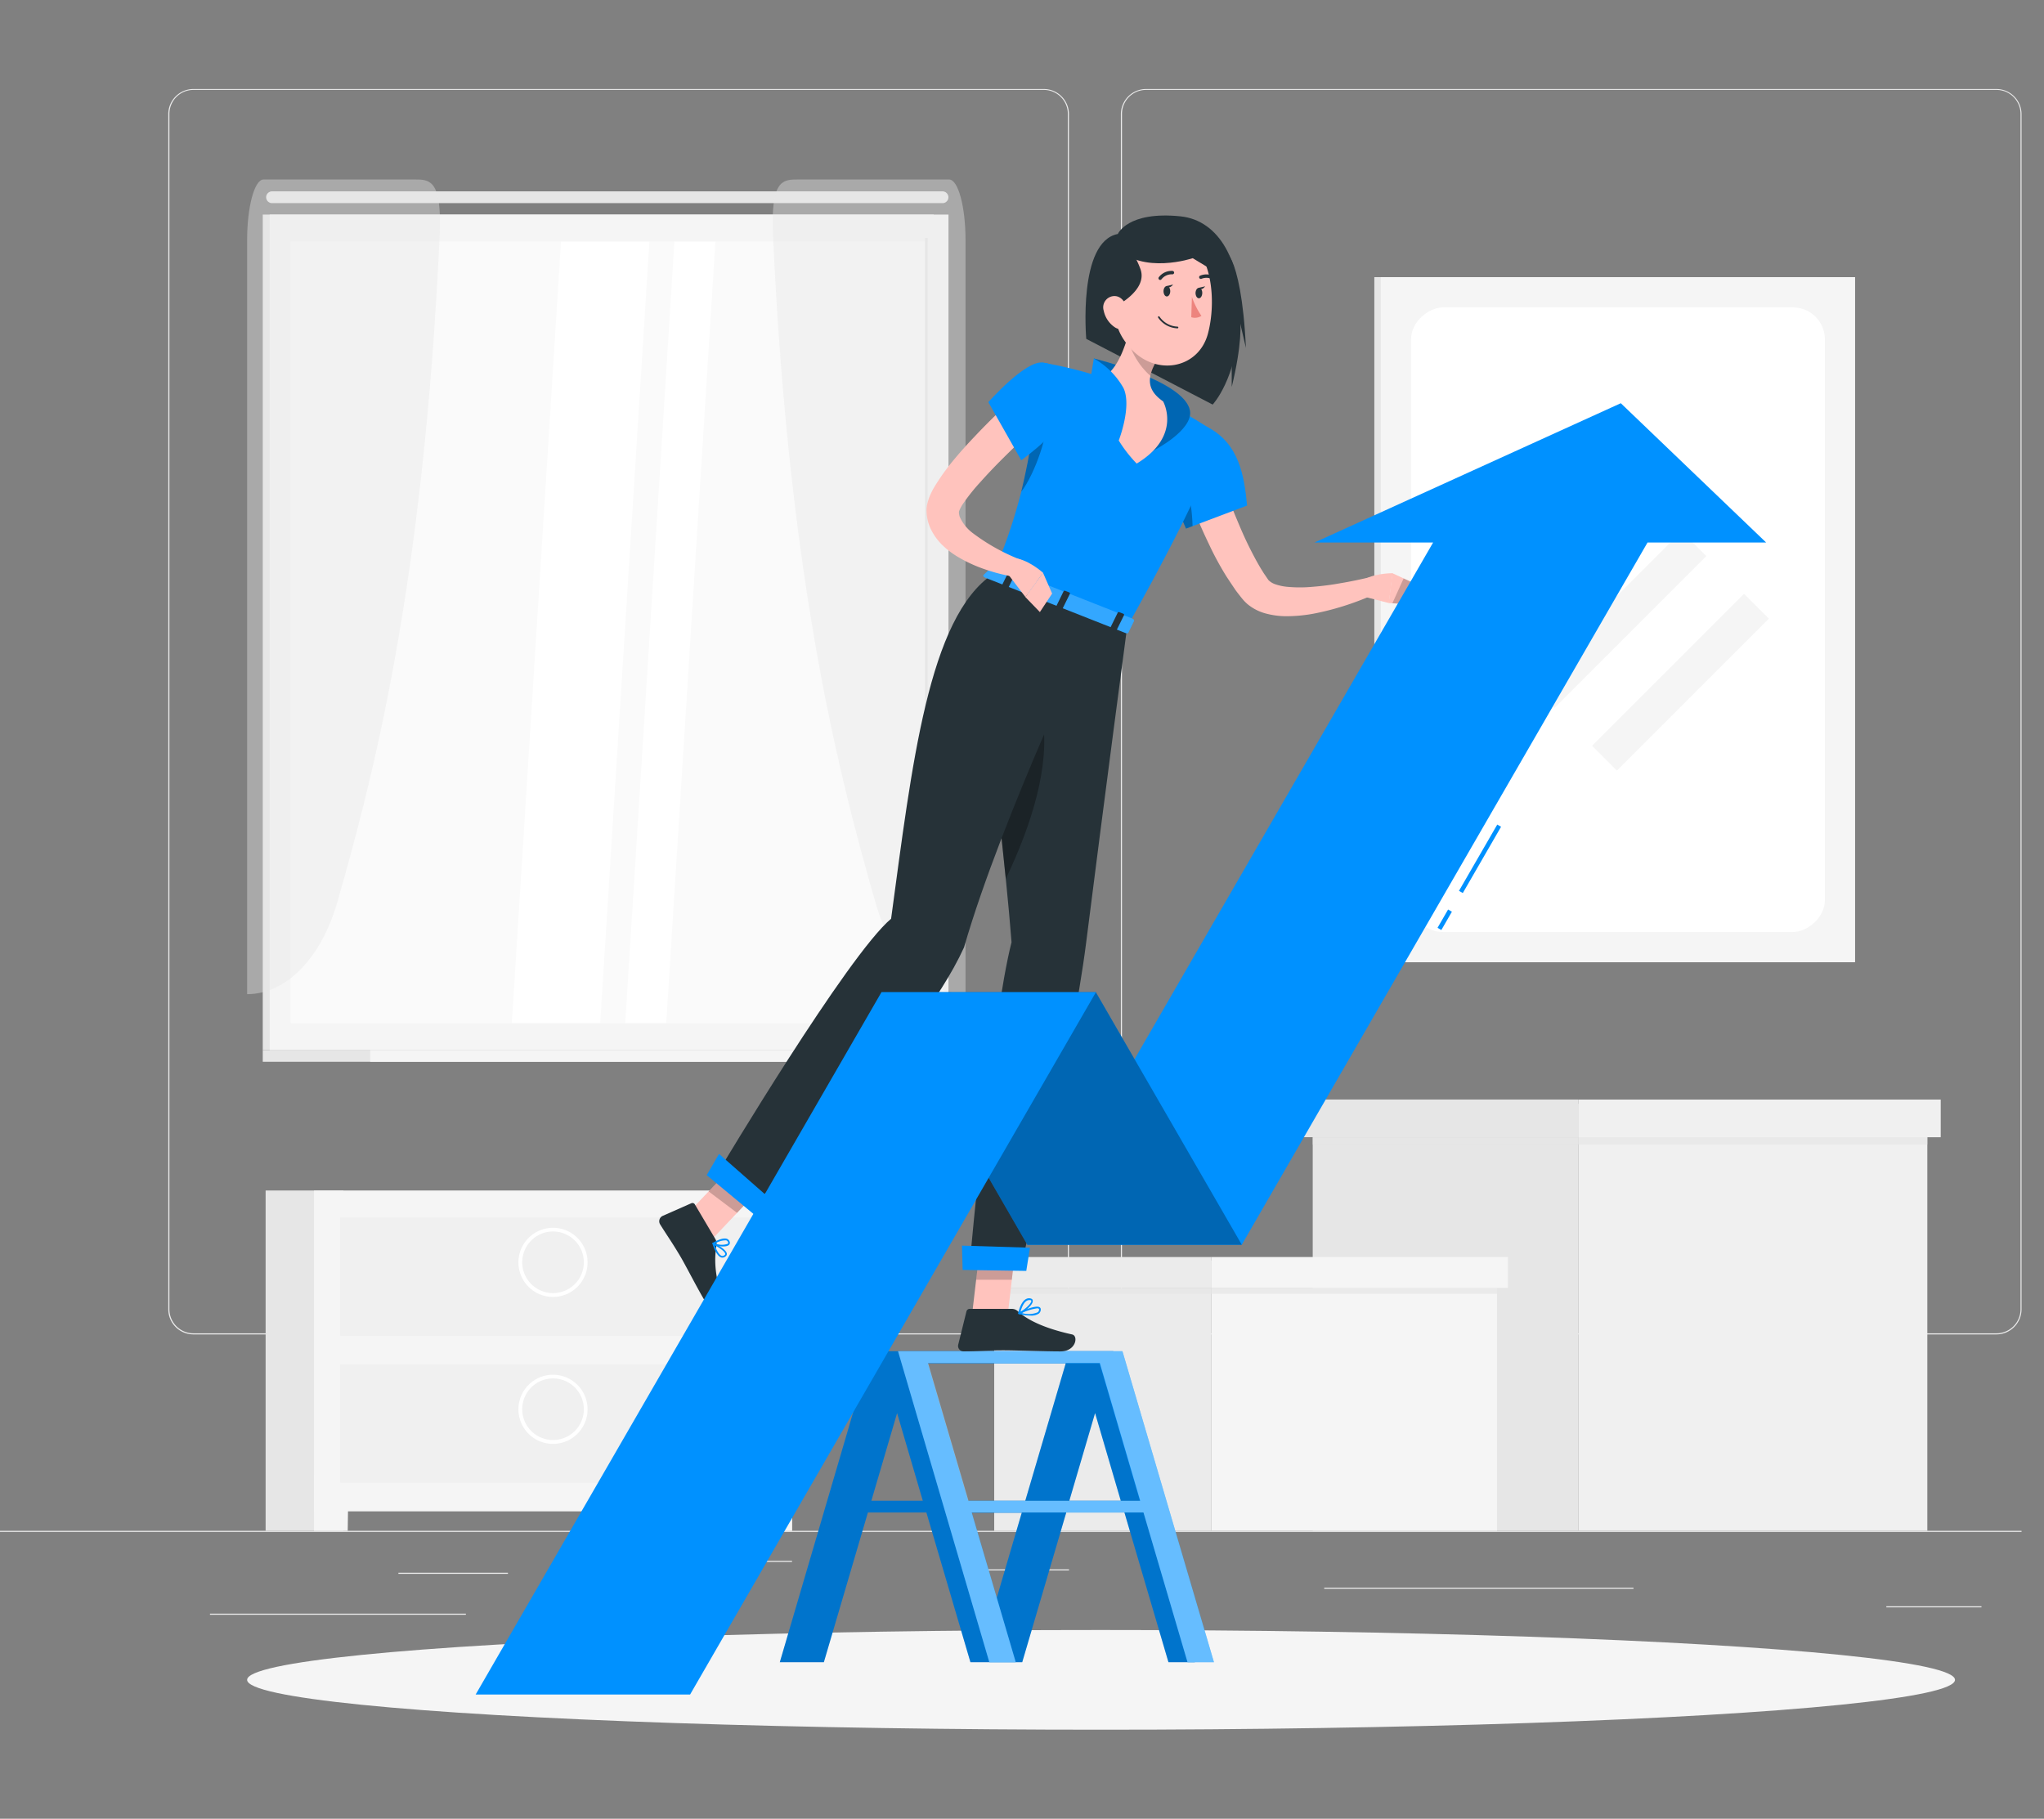 <svg xmlns="http://www.w3.org/2000/svg" width="345" height="307" viewBox="0 0 345 307">
  <rect x="0" y="0" width="345" height="307" fill="#808080" stroke="none"/>
  <g id="Group_1768" data-name="Group 1768" transform="translate(-17703 -5560)">
    <rect id="Rectangle_2932" data-name="Rectangle 2932" width="345" height="307" transform="translate(17703 5560)" fill="#fff" opacity="0"/>
    <g id="Rising-rafiki" transform="translate(17703 5520.024)">
      <g id="freepik--background-complete--inject-350" transform="translate(0 55)">
        <rect id="Rectangle_2965" data-name="Rectangle 2965" width="341.209" height="0.186" transform="translate(0 243.381)" fill="#ebebeb"/>
        <rect id="Rectangle_2966" data-name="Rectangle 2966" width="18.488" height="0.186" transform="translate(67.246 250.458)" fill="#ebebeb"/>
        <rect id="Rectangle_2967" data-name="Rectangle 2967" width="20.443" height="0.186" transform="translate(113.238 248.443)" fill="#ebebeb"/>
        <rect id="Rectangle_2968" data-name="Rectangle 2968" width="43.198" height="0.186" transform="translate(35.437 257.364)" fill="#ebebeb"/>
        <rect id="Rectangle_2969" data-name="Rectangle 2969" width="16.057" height="0.186" transform="translate(318.388 256.115)" fill="#ebebeb"/>
        <rect id="Rectangle_2970" data-name="Rectangle 2970" width="20.762" height="0.186" transform="translate(159.67 249.878)" fill="#ebebeb"/>
        <rect id="Rectangle_2971" data-name="Rectangle 2971" width="52.2" height="0.186" transform="translate(223.511 252.978)" fill="#ebebeb"/>
        <path id="Path_32512" data-name="Path 32512" d="M185.986,265.226H42.447a4.245,4.245,0,0,1-4.237-4.245V59.208A4.245,4.245,0,0,1,42.447,55H185.986a4.245,4.245,0,0,1,4.245,4.245V260.982A4.245,4.245,0,0,1,185.986,265.226ZM42.447,55.149A4.059,4.059,0,0,0,38.4,59.208V260.982a4.059,4.059,0,0,0,4.051,4.059H185.986a4.066,4.066,0,0,0,4.059-4.059V59.208a4.066,4.066,0,0,0-4.059-4.059Z" transform="translate(-9.806 -55)" fill="#ebebeb"/>
        <path id="Path_32513" data-name="Path 32513" d="M402.29,265.226H258.745a4.252,4.252,0,0,1-4.245-4.245V59.208A4.252,4.252,0,0,1,258.745,55H402.29a4.245,4.245,0,0,1,4.23,4.208V260.982A4.245,4.245,0,0,1,402.29,265.226ZM258.745,55.149a4.066,4.066,0,0,0-4.059,4.059V260.982a4.066,4.066,0,0,0,4.059,4.059H402.29a4.066,4.066,0,0,0,4.059-4.059V59.208a4.066,4.066,0,0,0-4.059-4.059Z" transform="translate(-65.311 -55)" fill="#ebebeb"/>
        <rect id="Rectangle_2972" data-name="Rectangle 2972" width="113.246" height="141.048" transform="translate(44.35 21.194)" fill="#e6e6e6"/>
        <rect id="Rectangle_2973" data-name="Rectangle 2973" width="114.576" height="141.048" transform="translate(45.517 21.194)" fill="#f5f5f5"/>
        <path id="Path_32514" data-name="Path 32514" d="M61.419,80.235H174.59a1,1,0,0,0,1-1h0a1,1,0,0,0-1-.989H61.419a1,1,0,0,0-.989.989h0a1,1,0,0,0,.989,1Z" transform="translate(-15.508 -60.967)" fill="#e6e6e6"/>
        <rect id="Rectangle_2974" data-name="Rectangle 2974" width="113.246" height="1.963" transform="translate(44.35 162.242)" fill="#e6e6e6"/>
        <rect id="Rectangle_2975" data-name="Rectangle 2975" width="109.083" height="1.963" transform="translate(62.488 162.242)" fill="#f5f5f5"/>
        <rect id="Rectangle_2976" data-name="Rectangle 2976" width="131.919" height="107.551" transform="translate(156.585 25.758) rotate(90)" fill="#fafafa"/>
        <path id="Path_32515" data-name="Path 32515" d="M116.21,221.569l8.3-131.919h14.92l-8.3,131.919Z" transform="translate(-29.822 -63.892)" fill="#fff"/>
        <path id="Path_32516" data-name="Path 32516" d="M141.96,221.569l8.3-131.919h6.921l-8.3,131.919Z" transform="translate(-36.43 -63.892)" fill="#fff"/>
        <rect id="Rectangle_2977" data-name="Rectangle 2977" width="88.796" height="0.446" transform="translate(156.585 25.141) rotate(90)" fill="#e6e6e6"/>
        <g id="Group_1678" data-name="Group 1678" transform="translate(41.711 15.276)" opacity="0.4">
          <path id="Path_32517" data-name="Path 32517" d="M56.11,85.8V213.067h0c6.594,0,12.548-6.118,15.247-15.611,5.717-20.019,14.526-52.78,17.246-112.361.416-9.2-1.487-9.545-4-9.545H58.868C57.344,75.572,56.11,80.151,56.11,85.8Z" transform="translate(-56.11 -75.55)" fill="#e6e6e6"/>
        </g>
        <g id="Group_1679" data-name="Group 1679" transform="translate(130.42 15.276)" opacity="0.4">
          <path id="Path_32518" data-name="Path 32518" d="M207.993,85.8V213.067h0c-6.586,0-12.541-6.118-15.247-15.611-5.709-20.019-14.518-52.78-17.246-112.361-.416-9.2,1.487-9.545,4-9.545h25.736C206.759,75.572,207.993,80.151,207.993,85.8Z" transform="translate(-175.443 -75.55)" fill="#e6e6e6"/>
        </g>
        <rect id="Rectangle_2978" data-name="Rectangle 2978" width="13.135" height="57.441" transform="translate(120.546 185.933)" fill="#e6e6e6"/>
        <path id="Path_32519" data-name="Path 32519" d="M172.134,379.11h5.687v-9.53H172Z" transform="translate(-44.139 -135.729)" fill="#f5f5f5"/>
        <rect id="Rectangle_2979" data-name="Rectangle 2979" width="13.135" height="57.441" transform="translate(44.833 185.933)" fill="#e6e6e6"/>
        <rect id="Rectangle_2980" data-name="Rectangle 2980" width="80.678" height="54.162" transform="translate(53.003 185.933)" fill="#f5f5f5"/>
        <path id="Path_32520" data-name="Path 32520" d="M76.987,379.11H71.3v-9.53h5.828Z" transform="translate(-18.297 -135.729)" fill="#f5f5f5"/>
        <rect id="Rectangle_2981" data-name="Rectangle 2981" width="71.855" height="19.974" transform="translate(57.418 190.49)" fill="#f0f0f0"/>
        <path id="Path_32521" data-name="Path 32521" d="M123.553,325.261a5.835,5.835,0,1,1,5.828-5.828A5.835,5.835,0,0,1,123.553,325.261Zm0-11.047a5.2,5.2,0,1,0,5.2,5.2,5.2,5.2,0,0,0-5.2-5.2Z" transform="translate(-30.207 -121.361)" fill="#fff"/>
        <rect id="Rectangle_2982" data-name="Rectangle 2982" width="71.855" height="19.974" transform="translate(57.418 215.296)" fill="#f0f0f0"/>
        <path id="Path_32522" data-name="Path 32522" d="M123.553,358.631a5.835,5.835,0,1,1,5.828-5.835A5.835,5.835,0,0,1,123.553,358.631Zm0-11.054a5.2,5.2,0,1,0,5.2,5.2A5.2,5.2,0,0,0,123.553,347.577Z" transform="translate(-30.207 -129.924)" fill="#fff"/>
        <rect id="Rectangle_2983" data-name="Rectangle 2983" width="44.826" height="66.435" transform="translate(266.396 243.381) rotate(180)" fill="#e6e6e6"/>
        <rect id="Rectangle_2984" data-name="Rectangle 2984" width="58.912" height="66.435" transform="translate(266.396 176.938)" fill="#f0f0f0"/>
        <rect id="Rectangle_2985" data-name="Rectangle 2985" width="103.731" height="6.884" transform="translate(325.308 178.165) rotate(180)" fill="#e6e6e6" opacity="0.7"/>
        <rect id="Rectangle_2986" data-name="Rectangle 2986" width="47.085" height="6.363" transform="translate(266.396 176.938) rotate(180)" fill="#e6e6e6"/>
        <rect id="Rectangle_2987" data-name="Rectangle 2987" width="61.172" height="6.363" transform="translate(266.396 170.582)" fill="#f0f0f0"/>
        <rect id="Rectangle_2988" data-name="Rectangle 2988" width="36.671" height="41.005" transform="translate(204.48 243.381) rotate(180)" fill="#ebebeb"/>
        <rect id="Rectangle_2989" data-name="Rectangle 2989" width="48.193" height="41.005" transform="translate(204.48 202.369)" fill="#f5f5f5"/>
        <rect id="Rectangle_2990" data-name="Rectangle 2990" width="84.864" height="5.627" transform="translate(252.673 203.373) rotate(180)" fill="#e6e6e6" opacity="0.7"/>
        <rect id="Rectangle_2991" data-name="Rectangle 2991" width="38.522" height="5.204" transform="translate(204.48 202.369) rotate(180)" fill="#ebebeb"/>
        <rect id="Rectangle_2992" data-name="Rectangle 2992" width="50.044" height="5.204" transform="translate(204.48 197.165)" fill="#f5f5f5"/>
        <rect id="Rectangle_2993" data-name="Rectangle 2993" width="74.754" height="115.647" transform="translate(231.97 31.757)" fill="#e6e6e6"/>
        <rect id="Rectangle_2994" data-name="Rectangle 2994" width="80.061" height="115.647" transform="translate(233.055 31.757)" fill="#f5f5f5"/>
        <rect id="Rectangle_2995" data-name="Rectangle 2995" width="105.44" height="69.855" rx="5.4" transform="translate(308.017 36.864) rotate(90)" fill="#fff"/>
        <rect id="Rectangle_2996" data-name="Rectangle 2996" width="5.917" height="36.269" transform="translate(283.819 74.665) rotate(45)" fill="#f5f5f5"/>
        <rect id="Rectangle_2997" data-name="Rectangle 2997" width="5.917" height="36.269" transform="translate(273.271 64.119) rotate(45)" fill="#f5f5f5"/>
        <rect id="Rectangle_2998" data-name="Rectangle 2998" width="5.917" height="36.269" transform="translate(294.368 85.22) rotate(45)" fill="#f5f5f5"/>
      </g>
      <g id="freepik--Shadow--inject-350" transform="translate(41.711 315.122)">
        <ellipse id="freepik--path--inject-350" cx="144.133" cy="8.415" rx="144.133" ry="8.415" fill="#f5f5f5"/>
      </g>
      <g id="freepik--Character--inject-350" transform="translate(111.27 76.355)">
        <path id="Path_32523" data-name="Path 32523" d="M232.516,344.487l.84-2.877H192.47l-15.41,52.5h7.434l7.434-25.275H201.8l7.434,25.275h8.742l7.434-25.275h9.813l7.434,25.275h4.46Zm-40.008,22.376,4.349-14.808,4.341,14.808Zm19.558,21.87-5.828-19.863H217.9Zm6.423-21.87H205.643l-6.564-22.376.253-.87h26Zm7.434,0,4.349-14.808,4.341,14.808Z" transform="translate(-156.708 -149.907)" fill="#0091ff"/>
        <path id="Path_32524" data-name="Path 32524" d="M232.516,344.487l.84-2.877H192.47l-15.41,52.5h7.434l7.434-25.275H201.8l7.434,25.275h8.742l7.434-25.275h9.813l7.434,25.275h4.46Zm-40.008,22.376,4.349-14.808,4.341,14.808Zm19.558,21.87-5.828-19.863H217.9Zm6.423-21.87H205.643l-6.564-22.376.253-.87h26Zm7.434,0,4.349-14.808,4.341,14.808Z" transform="translate(-156.708 -149.907)" opacity="0.2"/>
        <path id="Path_32525" data-name="Path 32525" d="M241.775,341.61H203.9l15.41,52.5h4.46l-7.434-25.275h28.992l7.434,25.275h4.46Zm-26.018,25.275-6.824-23.245h28.992l6.817,23.245Z" transform="translate(-163.596 -149.907)" fill="#0091ff"/>
        <path id="Path_32526" data-name="Path 32526" d="M241.775,341.61H203.9l15.41,52.5h4.46l-7.434-25.275h28.992l7.434,25.275h4.46m-41.428-27.252-6.824-23.245h28.992l6.817,23.245Z" transform="translate(-163.596 -149.907)" fill="#fff" opacity="0.4"/>
        <path id="Path_32527" data-name="Path 32527" d="M251.925,86.844s1.643-3.9,10.593-2.974c6.5.676,10.459,7.679,9.969,17.588s-4.557,14.184-4.557,14.184l-21.335-11.091S245.138,88.145,251.925,86.844Z" transform="translate(-174.519 -83.728)" fill="#263238"/>
        <path id="Path_32528" data-name="Path 32528" d="M279.67,102v15.366C283.015,103.531,279.67,102,279.67,102Z" transform="translate(-183.041 -88.417)" fill="#263238"/>
        <path id="Path_32529" data-name="Path 32529" d="M278.161,93.28l3.479,14.964C280.867,91.488,277.261,90.715,278.161,93.28Z" transform="translate(-182.617 -85.896)" fill="#263238"/>
        <path id="Path_32530" data-name="Path 32530" d="M275.487,144.19c.543,1.442,1.115,2.973,1.725,4.46s1.219,2.973,1.881,4.46,1.368,2.869,2.1,4.237c.379.676.743,1.338,1.16,1.977.193.342.409.617.617.937l.275.4a1.341,1.341,0,0,0,.134.171,2.973,2.973,0,0,0,1.137.669,8.689,8.689,0,0,0,1.881.409,23.045,23.045,0,0,0,4.46,0,45.5,45.5,0,0,0,4.728-.617c1.583-.26,3.2-.61,4.735-.959l1,2.8a46.559,46.559,0,0,1-9.827,3.211,25.215,25.215,0,0,1-5.441.535,13.5,13.5,0,0,1-3.026-.416,8.133,8.133,0,0,1-3.234-1.621,7.487,7.487,0,0,1-.743-.743c-.134-.149-.186-.223-.26-.312l-.216-.268c-.275-.364-.587-.743-.833-1.093L277,161.325l-.743-1.122a52.027,52.027,0,0,1-2.535-4.564c-.743-1.554-1.487-3.107-2.141-4.683s-1.264-3.144-1.814-4.832Z" transform="translate(-180.5 -99.244)" fill="#ffc3bd"/>
        <path id="Path_32531" data-name="Path 32531" d="M309.929,169.031l3.717.959.632-5.04s-3.769-.045-5.568,1.613Z" transform="translate(-190.493 -104.571)" fill="#ffc3bd"/>
        <path id="Path_32532" data-name="Path 32532" d="M319.941,170.28l-.528-3.717-3.479-1.613-.624,5.04Z" transform="translate(-192.187 -104.571)" fill="#ffc3bd"/>
        <path id="Path_32533" data-name="Path 32533" d="M320.157,170.583l-.528-3.717-1.583-.736-1.9,4.2Z" transform="translate(-192.402 -104.874)" opacity="0.2"/>
        <path id="Path_32534" data-name="Path 32534" d="M263.542,136.8c.23,1.933,1.635,5.657,2.78,8.445.833,2.007,1.487,3.516,1.487,3.516l1.108-.416,9.2-3.472c-.468-5-1.345-10.452-6.609-13.2C268.24,129.937,263.133,133.342,263.542,136.8Z" transform="translate(-178.896 -95.911)" fill="#0091ff"/>
        <path id="Path_32535" data-name="Path 32535" d="M267.29,148.91c.833,2.007,1.487,3.516,1.487,3.516l1.108-.416c-.059-1.963-.3-5.07-1.286-6.519A8.5,8.5,0,0,0,267.29,148.91Z" transform="translate(-179.864 -99.577)" opacity="0.3"/>
        <path id="Path_32536" data-name="Path 32536" d="M220.68,328.842l5.962.565,1.6-13.752-5.954-.565Z" transform="translate(-167.902 -143.101)" fill="#ffc3bd"/>
        <path id="Path_32537" data-name="Path 32537" d="M154.67,308.423l4.8,3.62,9.552-10.08-4.8-3.613Z" transform="translate(-150.963 -138.805)" fill="#ffc3bd"/>
        <path id="Path_32538" data-name="Path 32538" d="M159.136,314.01l-3.442-5.821A.468.468,0,0,0,155.1,308l-4.869,2.148a1,1,0,0,0-.409,1.4c1.241,2,1.933,2.907,3.449,5.464.929,1.576,2.765,5.2,4.051,7.367s3.449.974,3.1-.052c-1.554-4.587-1.39-7.188-1.085-9.255A1.569,1.569,0,0,0,159.136,314.01Z" transform="translate(-149.683 -141.27)" fill="#263238"/>
        <path id="Path_32539" data-name="Path 32539" d="M226.593,332h-7.1a.565.565,0,0,0-.543.431l-1.39,5.612a.914.914,0,0,0,.9,1.13c2.5,0,3.717-.178,6.809-.178,1.918,0,6.884.186,9.537.186s3.063-2.624,1.985-2.862c-4.847-1.063-7.657-2.527-9.181-3.932A1.487,1.487,0,0,0,226.593,332Z" transform="translate(-167.095 -147.44)" fill="#263238"/>
        <path id="Path_32540" data-name="Path 32540" d="M228.484,315.655l-.825,7.092H221.63l.892-7.657Z" transform="translate(-168.146 -143.101)" opacity="0.2"/>
        <path id="Path_32541" data-name="Path 32541" d="M165.819,298.35l4.795,3.62-4.921,5.189-4.8-3.62Z" transform="translate(-152.559 -138.805)" opacity="0.2"/>
        <path id="Path_32542" data-name="Path 32542" d="M225.5,152.792l22.621,8.921C265.4,130.826,263.2,129,263.2,129s-3.568-2.379-7.307-4.408c-.565-.3-1.137-.6-1.7-.892a78.152,78.152,0,0,0-10.266-4.051c-.52-.178-1.033-.342-1.554-.506a72.644,72.644,0,0,0-8.519-2.007c-.535,4.4-1.041,8.118-1.561,11.344-.669,4.208-1.338,7.568-2.052,10.467A90.815,90.815,0,0,1,225.5,152.792Z" transform="translate(-169.139 -92.302)" fill="#0091ff"/>
        <path id="Path_32543" data-name="Path 32543" d="M231.88,141.949c2.349-3.033,4.78-10.244,4.349-13.039l-2.3,2.572C233.263,135.667,232.594,139.05,231.88,141.949Z" transform="translate(-170.777 -95.323)" opacity="0.3"/>
        <path id="Path_32544" data-name="Path 32544" d="M264.58,124.969c-.944-5.04-16.22-8.779-16.22-8.779l8.653,15.016,1.368.55S265.19,128.322,264.58,124.969Z" transform="translate(-175.006 -92.058)" fill="#0091ff"/>
        <path id="Path_32545" data-name="Path 32545" d="M264.58,124.969c-.944-5.04-16.22-8.779-16.22-8.779l8.653,15.016,1.368.55S265.19,128.322,264.58,124.969Z" transform="translate(-175.006 -92.058)" opacity="0.3"/>
        <path id="Path_32546" data-name="Path 32546" d="M254.43,111.3c-.877,2.862-2.23,5.657-4.17,6.482,0,0-1.048,7.434,5.806,14.548,7.753-4.7,4.46-10.5,4.46-10.5-3.367-2.342-2.542-4.839-.052-8.564l-2.527-2.29a1.9,1.9,0,0,0-3.516.32Z" transform="translate(-175.479 -90.456)" fill="#ffc3bd"/>
        <path id="Path_32547" data-name="Path 32547" d="M247.49,118.792l.424-2.6a13.065,13.065,0,0,1,5,4.981c1.464,3.078-.8,8.876-.8,8.876l-5.486-5.241Z" transform="translate(-174.559 -92.058)" fill="#0091ff"/>
        <path id="Path_32548" data-name="Path 32548" d="M259.447,110.973a1.91,1.91,0,0,0-3.427.067,12.481,12.481,0,0,0,3.858,6.482,12.845,12.845,0,0,1,2.089-4.252Z" transform="translate(-176.972 -90.454)" opacity="0.2"/>
        <path id="Path_32549" data-name="Path 32549" d="M252.626,95.126c.164,5.992.112,8.527,2.973,11.753,4.312,4.862,11.5,3.509,13.1-2.379,1.435-5.293.922-14.2-4.743-16.9a7.88,7.88,0,0,0-11.329,7.523Z" transform="translate(-176.097 -84.517)" fill="#ffc3bd"/>
        <path id="Path_32550" data-name="Path 32550" d="M253.3,89.586c4.46,4.713,12.95,1.858,12.95,1.858l4.46,2.7-2.364-5.367-5.2-3.055S251.019,87.17,253.3,89.586Z" transform="translate(-176.2 -84.239)" fill="#263238"/>
        <path id="Path_32551" data-name="Path 32551" d="M253.1,88.42a14.3,14.3,0,0,1,3.591,5.449c1.487,3.717-4.46,6.564-4.46,6.564S247.4,95.356,253.1,88.42Z" transform="translate(-175.508 -84.932)" fill="#263238"/>
        <path id="Path_32552" data-name="Path 32552" d="M250.583,104.469a4.46,4.46,0,0,0,1.858,2.8c1.271.855,2.342-.171,2.357-1.628,0-1.308-.632-3.33-2.081-3.6A1.9,1.9,0,0,0,250.583,104.469Z" transform="translate(-175.564 -88.417)" fill="#ffc3bd"/>
        <path id="Path_32553" data-name="Path 32553" d="M246.784,174.58s-4.007,30.2-6.936,53.419c-2.327,18.458-10.853,54.036-10.853,54.036l-8.7-.862s3.635-40.373,6.973-53.33c-2.059-26.65-7.434-52.453,1.346-60.563Z" transform="translate(-167.802 -105.169)" fill="#263238"/>
        <path id="Path_32554" data-name="Path 32554" d="M218.42,317.64l11.478.349-.624,3.918-10.742-.164Z" transform="translate(-167.322 -143.755)" fill="#0091ff"/>
        <path id="Path_32555" data-name="Path 32555" d="M233.7,195.59l-8.712-7.24c-.3,9.314,1.219,21.357,2.505,34.2C231.9,213.313,234.955,203.433,233.7,195.59Z" transform="translate(-168.997 -110.576)" opacity="0.3"/>
        <path id="Path_32556" data-name="Path 32556" d="M227.2,172.152s-16.116,33.593-22.569,56c-8.058,17.715-35.132,43.116-35.132,43.116l-6.17-5.508s21.64-36.284,28.992-42.439c3.524-25.951,6.282-50.869,17.217-58.2Z" transform="translate(-153.185 -104.615)" fill="#263238"/>
        <path id="Path_32557" data-name="Path 32557" d="M168.466,307.041,160.46,300.4l2.081-3.583,8.779,7.709Z" transform="translate(-152.448 -138.412)" fill="#0091ff"/>
        <path id="Path_32558" data-name="Path 32558" d="M225.074,163.095l-1.762,1.643c-.134.126,0,.364.253.461l23.721,9.359c.208.082.409.052.468-.074l.952-1.963c.059-.134-.074-.327-.3-.416l-22.9-9.039a.431.431,0,0,0-.431.03Z" transform="translate(-168.564 -104.076)" fill="#0091ff"/>
        <path id="Path_32559" data-name="Path 32559" d="M225.074,163.095l-1.762,1.643c-.134.126,0,.364.253.461l23.721,9.359c.208.082.409.052.468-.074l.952-1.963c.059-.134-.074-.327-.3-.416l-22.9-9.039a.431.431,0,0,0-.431.03Z" transform="translate(-168.564 -104.076)" fill="#fff" opacity="0.2"/>
        <path id="Path_32560" data-name="Path 32560" d="M228.311,167.167l-.617-.245c-.119-.045-.186-.149-.156-.223l1.256-2.535c.037-.074.164-.1.282-.052l.617.245c.119.045.193.149.156.223l-1.227,2.542A.271.271,0,0,1,228.311,167.167Z" transform="translate(-169.66 -104.35)" fill="#263238"/>
        <path id="Path_32561" data-name="Path 32561" d="M252.89,176.865l-.617-.245c-.119-.045-.193-.149-.156-.223l1.249-2.542c0-.074.171-.1.29-.045l.617.238c.119.052.193.149.156.223l-1.256,2.542C253.135,176.918,253.009,176.918,252.89,176.865Z" transform="translate(-175.967 -106.838)" fill="#263238"/>
        <path id="Path_32562" data-name="Path 32562" d="M240.6,172.015l-.617-.245c-.119-.045-.193-.149-.156-.223L241.076,169c.037-.074.171-.1.29-.045l.617.245c.119.045.193.141.156.223l-1.249,2.527C240.853,172.038,240.7,172.06,240.6,172.015Z" transform="translate(-172.813 -105.593)" fill="#263238"/>
        <path id="Path_32563" data-name="Path 32563" d="M264.18,100.587c0,.491.23.9.543.914s.58-.364.595-.847-.23-.9-.543-.914S264.2,100.1,264.18,100.587Z" transform="translate(-179.066 -87.837)" fill="#263238"/>
        <path id="Path_32564" data-name="Path 32564" d="M271.45,101c0,.483.23.892.543.914s.572-.364.595-.855-.23-.892-.543-.907S271.472,100.514,271.45,101Z" transform="translate(-180.931 -87.942)" fill="#263238"/>
        <path id="Path_32565" data-name="Path 32565" d="M272.07,100.078l1.16-.268S272.605,100.695,272.07,100.078Z" transform="translate(-181.09 -87.855)" fill="#263238"/>
        <path id="Path_32566" data-name="Path 32566" d="M270.592,102.21a13.462,13.462,0,0,0,1.606,3.2,2.015,2.015,0,0,1-1.717.23Z" transform="translate(-180.682 -88.471)" fill="#ed847e"/>
        <path id="Path_32567" data-name="Path 32567" d="M266.274,108.639a.178.178,0,0,0,.089-.134.156.156,0,0,0-.141-.149,3.866,3.866,0,0,1-3.033-1.68.149.149,0,0,0-.193-.052.156.156,0,0,0-.052.2,4.141,4.141,0,0,0,3.271,1.821Z" transform="translate(-178.744 -89.599)" fill="#263238"/>
        <path id="Path_32568" data-name="Path 32568" d="M263.419,97.817a.23.23,0,0,0,.119-.089,2.185,2.185,0,0,1,1.829-.847.29.29,0,0,0,.312-.253.3.3,0,0,0-.253-.32,2.706,2.706,0,0,0-2.327,1.056.29.29,0,0,0,.32.453Z" transform="translate(-178.773 -86.955)" fill="#263238"/>
        <path id="Path_32569" data-name="Path 32569" d="M275.078,97.925a.3.3,0,0,0-.1-.394,2.751,2.751,0,0,0-2.565-.208.288.288,0,0,0,.26.513,2.23,2.23,0,0,1,2.029.186.268.268,0,0,0,.379-.1Z" transform="translate(-181.139 -87.159)" fill="#263238"/>
        <path id="Path_32570" data-name="Path 32570" d="M163.165,319.43l.089.037a.781.781,0,0,0,.743-.2.483.483,0,0,0,.193-.453c-.1-.743-2.015-1.717-2.23-1.821a.126.126,0,0,0-.149,0,.141.141,0,0,0-.045.149C162.006,317.9,162.489,319.14,163.165,319.43Zm-1.011-2.029c.743.409,1.717,1.048,1.762,1.45a.2.2,0,0,1-.089.2.535.535,0,0,1-.5.141C162.942,319.073,162.511,318.411,162.155,317.4Z" transform="translate(-152.783 -143.583)" fill="#0091ff"/>
        <path id="Path_32571" data-name="Path 32571" d="M161.986,317.068c.654.29,2.1.476,2.565.037a.5.5,0,0,0,.089-.617.743.743,0,0,0-.468-.424c-.818-.253-2.275.647-2.334.691a.142.142,0,0,0,.007.245Zm2.163-.706a.476.476,0,0,1,.238.245.354.354,0,0,1,0,.29,2.907,2.907,0,0,1-2.141-.037,3.167,3.167,0,0,1,1.866-.52Z" transform="translate(-152.785 -143.34)" fill="#0091ff"/>
        <path id="Path_32572" data-name="Path 32572" d="M233.288,333.011a2.32,2.32,0,0,0,1.375-.335.862.862,0,0,0,.342-.684.424.424,0,0,0-.186-.387c-.662-.431-3.048.662-3.516.892a.126.126,0,0,0-.074.141.149.149,0,0,0,.111.126,9.791,9.791,0,0,0,1.948.245Zm1.093-1.227a.483.483,0,0,1,.282.059.141.141,0,0,1,.059.134.587.587,0,0,1-.238.476,3.916,3.916,0,0,1-2.661.119A8.631,8.631,0,0,1,234.381,331.784Z" transform="translate(-170.609 -147.314)" fill="#0091ff"/>
        <path id="Path_32573" data-name="Path 32573" d="M231.359,332.276h.052c.8-.335,2.371-1.628,2.23-2.3,0-.149-.126-.327-.491-.372-1.42-.171-1.94,2.394-1.963,2.505a.119.119,0,0,0,.052.134A.134.134,0,0,0,231.359,332.276Zm1.695-2.379h.1c.149,0,.23.059.245.126.059.394-1.026,1.412-1.829,1.858C231.739,331.25,232.207,329.9,233.054,329.9Z" transform="translate(-170.598 -146.824)" fill="#0091ff"/>
        <path id="Path_32574" data-name="Path 32574" d="M264.8,99.675l1.16-.275S265.335,100.277,264.8,99.675Z" transform="translate(-179.225 -87.75)" fill="#263238"/>
        <path id="Path_32575" data-name="Path 32575" d="M229.979,128.66c-2.4,2.23-4.825,4.542-7.144,6.861-1.16,1.167-2.282,2.357-3.353,3.553a33.02,33.02,0,0,0-2.892,3.605,6.5,6.5,0,0,0-.743,1.383h0a1.7,1.7,0,0,0,0,.275,3.189,3.189,0,0,0,.119.6,6.951,6.951,0,0,0,2.275,2.825,33.764,33.764,0,0,0,8.207,4.527l-.743,2.892c-.929-.134-1.762-.312-2.632-.52a26.623,26.623,0,0,1-2.572-.743,23.883,23.883,0,0,1-5.025-2.3,13.939,13.939,0,0,1-2.394-1.844,9.664,9.664,0,0,1-2.007-2.773,7.433,7.433,0,0,1-.587-1.829,7.207,7.207,0,0,1-.112-.981,4.825,4.825,0,0,1,0-.647,3.161,3.161,0,0,1,.089-.617,8.258,8.258,0,0,1,.61-1.821,12.1,12.1,0,0,1,.743-1.383,37.7,37.7,0,0,1,3.226-4.46c1.13-1.36,2.3-2.646,3.494-3.9,2.379-2.527,4.825-4.884,7.434-7.2Z" transform="translate(-165.255 -94.106)" fill="#ffc3bd"/>
        <path id="Path_32576" data-name="Path 32576" d="M228.84,164.2l2.973,3.9,2.973-4.1s-2.788-2.527-5.2-2.475Z" transform="translate(-169.996 -103.691)" fill="#ffc3bd"/>
        <path id="Path_32577" data-name="Path 32577" d="M235.263,171.488l2.067-3.13-1.539-3.509-2.981,4.1Z" transform="translate(-171.015 -104.546)" fill="#ffc3bd"/>
        <path id="Path_32578" data-name="Path 32578" d="M233.576,117.106c-2.973-.342-9.166,6.69-9.166,6.69l5.553,9.805s8.229-5.821,7.924-9.545C237.62,120.786,237.36,117.537,233.576,117.106Z" transform="translate(-168.86 -92.29)" fill="#0091ff"/>
      </g>
      <g id="freepik--Arrow--inject-350" transform="translate(80.285 108.04)">
        <rect id="Rectangle_2999" data-name="Rectangle 2999" width="3.568" height="0.743" transform="matrix(0.5, -0.866, 0.866, 0.5, 162.35, 88.553)" fill="#0091ff"/>
        <rect id="Rectangle_3000" data-name="Rectangle 3000" width="12.92" height="0.743" transform="matrix(0.5, -0.866, 0.866, 0.5, 165.971, 82.313)" fill="#0091ff"/>
        <path id="Path_32579" data-name="Path 32579" d="M333.43,126.35l-51.7,23.513h20.019L233.26,268.4h36.195l68.487-118.539h20.019Z" transform="translate(-140.145 -126.35)" fill="#0091ff"/>
        <path id="Path_32580" data-name="Path 32580" d="M260.956,302.725H224.761L200.14,260.1h36.188Z" transform="translate(-131.645 -160.674)" fill="#0091ff"/>
        <path id="Path_32581" data-name="Path 32581" d="M260.956,302.725H224.761L200.14,260.1h36.188Z" transform="translate(-131.645 -160.674)" opacity="0.3"/>
        <path id="Path_32582" data-name="Path 32582" d="M212.689,260.1h-36.2L108,378.646h36.195Z" transform="translate(-108 -160.674)" fill="#0091ff"/>
      </g>
    </g>
  </g>
</svg>
